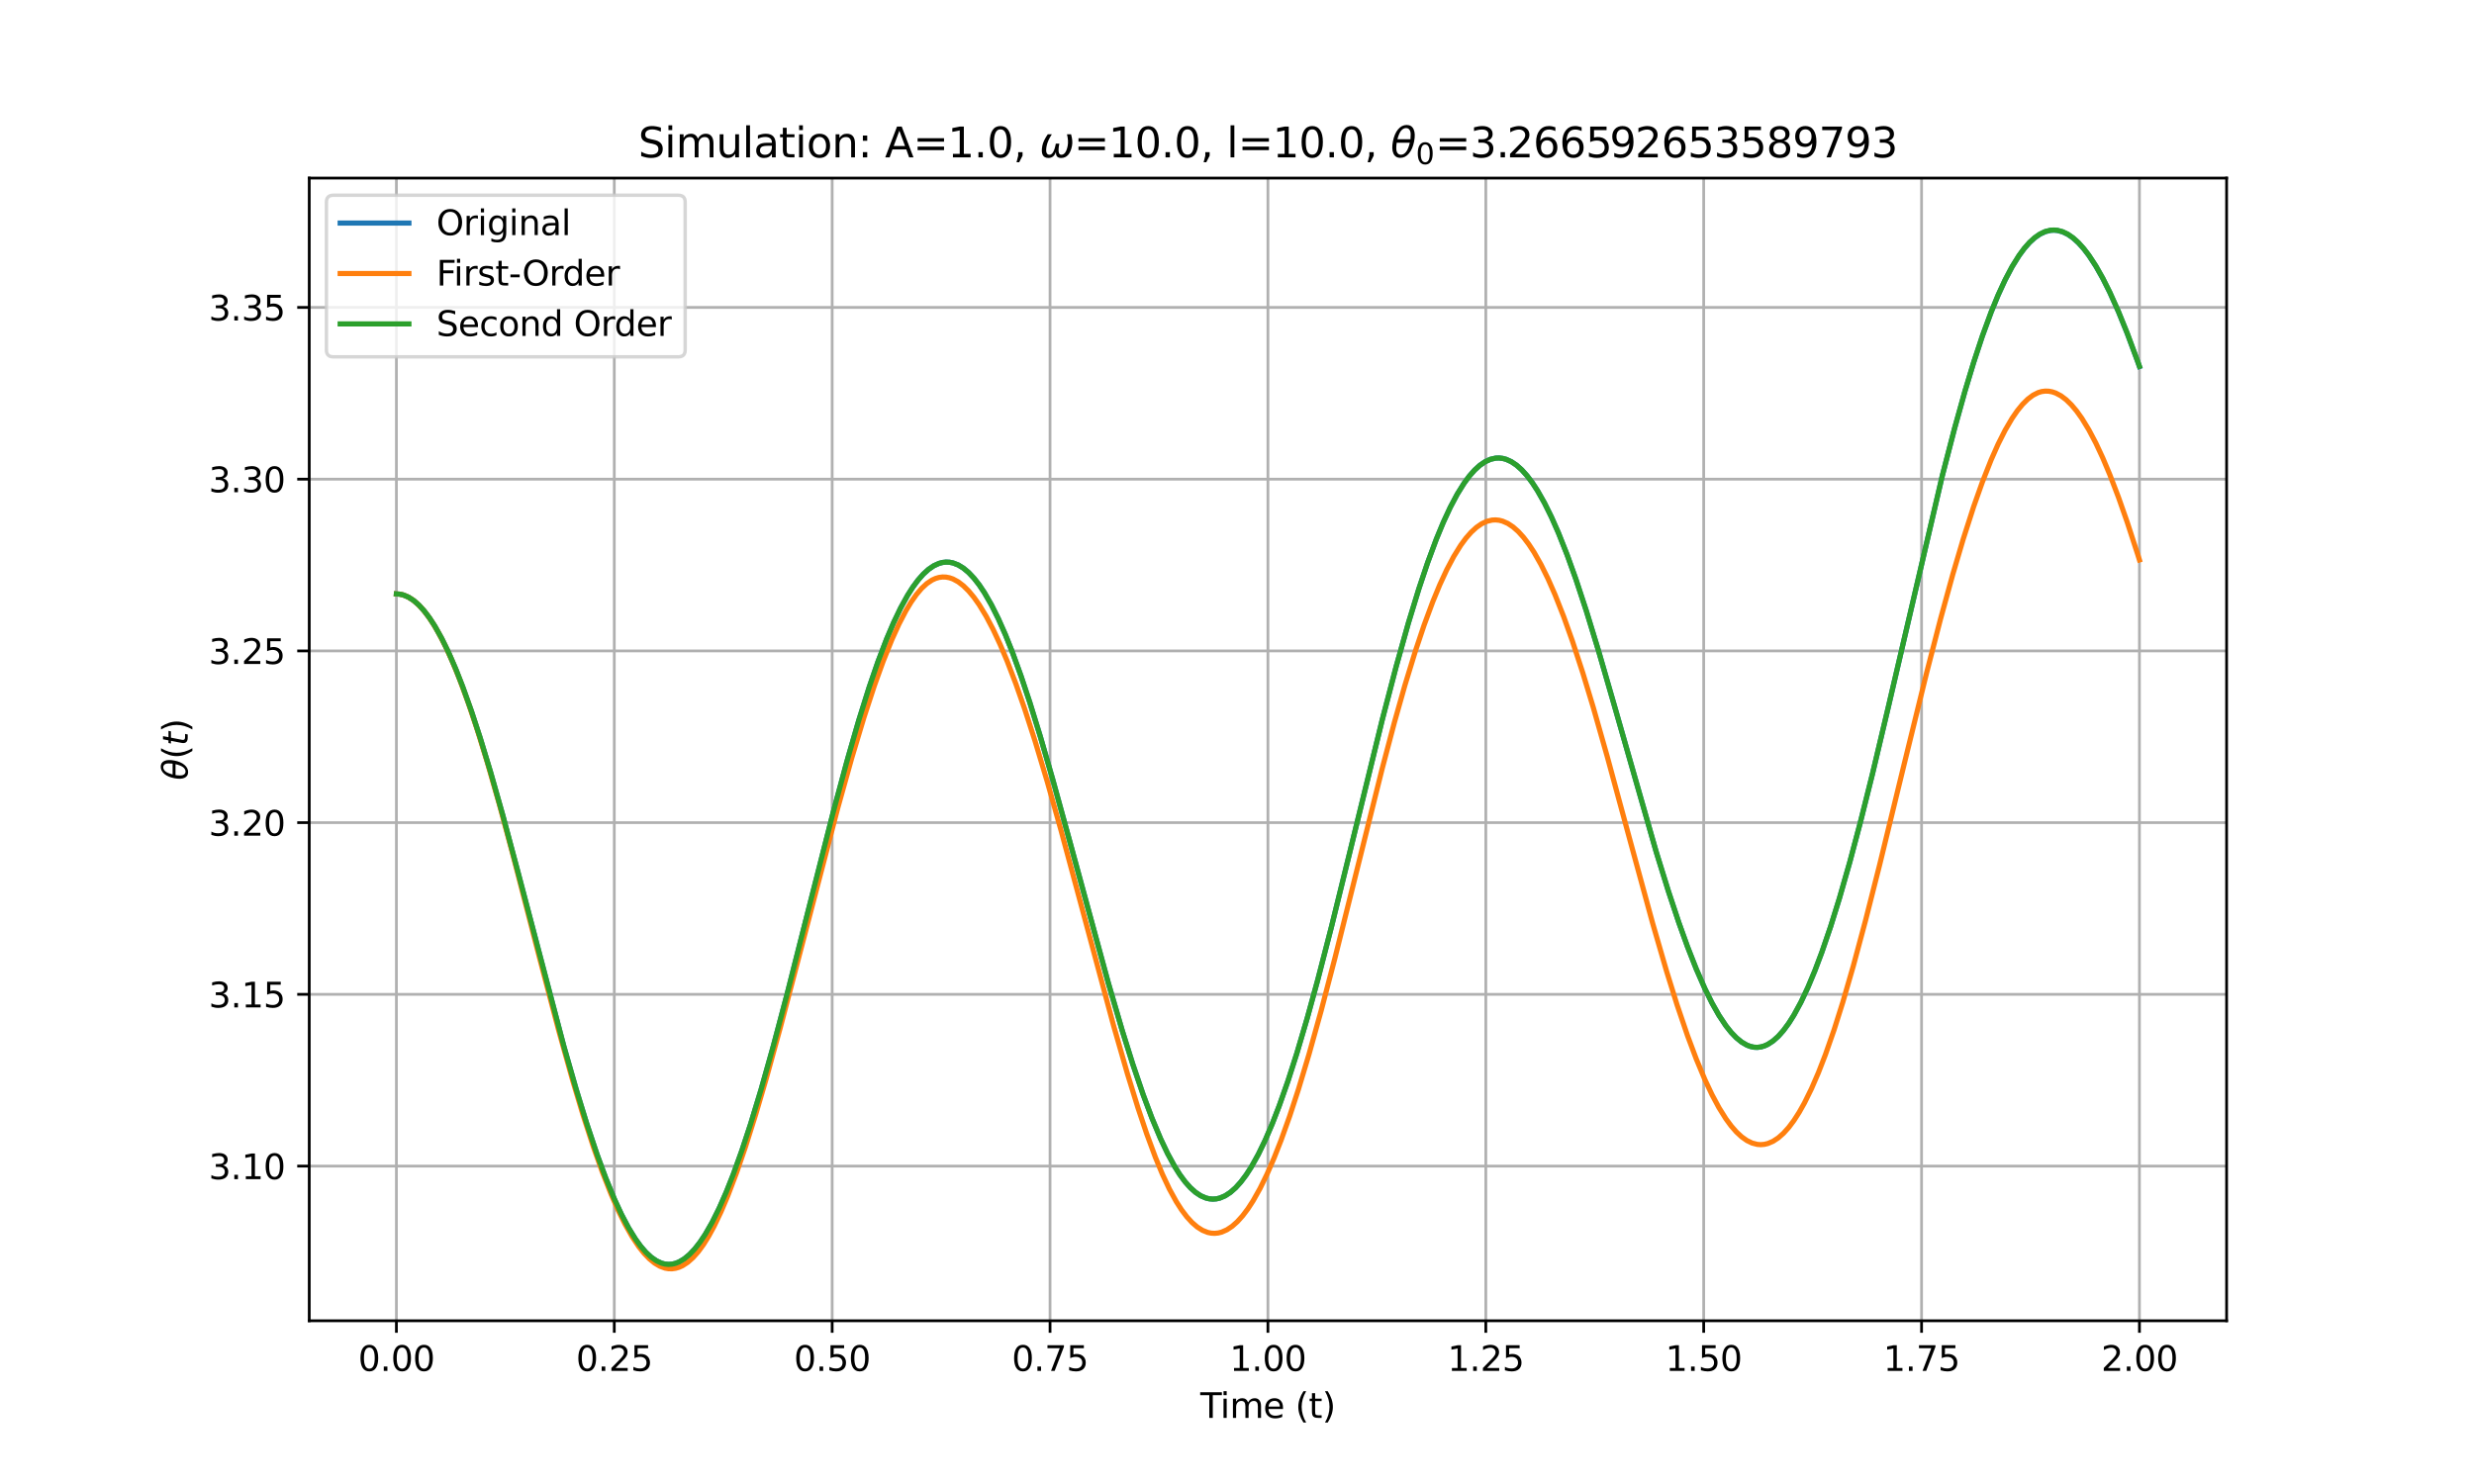 <?xml version="1.0" encoding="utf-8" standalone="no"?>
<!DOCTYPE svg PUBLIC "-//W3C//DTD SVG 1.1//EN"
  "http://www.w3.org/Graphics/SVG/1.1/DTD/svg11.dtd">
<svg xmlns:xlink="http://www.w3.org/1999/xlink" width="720pt" height="432pt" viewBox="0 0 720 432" xmlns="http://www.w3.org/2000/svg" version="1.1">
 <defs>
  <style type="text/css">*{stroke-linejoin: round; stroke-linecap: butt}</style>
 </defs>
 <g id="figure_1">
  <g id="patch_1">
   <path d="M 0 432 
L 720 432 
L 720 0 
L 0 0 
z
" style="fill: #ffffff"/>
  </g>
  <g id="axes_1">
   <g id="patch_2">
    <path d="M 90 384.48 
L 648 384.48 
L 648 51.84 
L 90 51.84 
z
" style="fill: #ffffff"/>
   </g>
   <g id="matplotlib.axis_1">
    <g id="xtick_1">
     <g id="line2d_1">
      <path d="M 115.364 384.48 
L 115.364 51.84 
" clip-path="url(#p32868064c8)" style="fill: none; stroke: #b0b0b0; stroke-width: 0.8; stroke-linecap: square"/>
     </g>
     <g id="line2d_2">
      <defs>
       <path id="m02d2a312f1" d="M 0 0 
L 0 3.5 
" style="stroke: #000000; stroke-width: 0.8"/>
      </defs>
      <g>
       <use xlink:href="#m02d2a312f1" x="115.364" y="384.48" style="stroke: #000000; stroke-width: 0.8"/>
      </g>
     </g>
     <g id="text_1">
      <!-- 0.00 -->
      <g transform="translate(104.231 399.078) scale(0.1 -0.1)">
       <defs>
        <path id="DejaVuSans-30" d="M 2034 4250 
Q 1547 4250 1301 3770 
Q 1056 3291 1056 2328 
Q 1056 1369 1301 889 
Q 1547 409 2034 409 
Q 2525 409 2770 889 
Q 3016 1369 3016 2328 
Q 3016 3291 2770 3770 
Q 2525 4250 2034 4250 
z
M 2034 4750 
Q 2819 4750 3233 4129 
Q 3647 3509 3647 2328 
Q 3647 1150 3233 529 
Q 2819 -91 2034 -91 
Q 1250 -91 836 529 
Q 422 1150 422 2328 
Q 422 3509 836 4129 
Q 1250 4750 2034 4750 
z
" transform="scale(0.016)"/>
        <path id="DejaVuSans-2e" d="M 684 794 
L 1344 794 
L 1344 0 
L 684 0 
L 684 794 
z
" transform="scale(0.016)"/>
       </defs>
       <use xlink:href="#DejaVuSans-30"/>
       <use xlink:href="#DejaVuSans-2e" x="63.623"/>
       <use xlink:href="#DejaVuSans-30" x="95.41"/>
       <use xlink:href="#DejaVuSans-30" x="159.033"/>
      </g>
     </g>
    </g>
    <g id="xtick_2">
     <g id="line2d_3">
      <path d="M 178.773 384.48 
L 178.773 51.84 
" clip-path="url(#p32868064c8)" style="fill: none; stroke: #b0b0b0; stroke-width: 0.8; stroke-linecap: square"/>
     </g>
     <g id="line2d_4">
      <g>
       <use xlink:href="#m02d2a312f1" x="178.773" y="384.48" style="stroke: #000000; stroke-width: 0.8"/>
      </g>
     </g>
     <g id="text_2">
      <!-- 0.25 -->
      <g transform="translate(167.64 399.078) scale(0.1 -0.1)">
       <defs>
        <path id="DejaVuSans-32" d="M 1228 531 
L 3431 531 
L 3431 0 
L 469 0 
L 469 531 
Q 828 903 1448 1529 
Q 2069 2156 2228 2338 
Q 2531 2678 2651 2914 
Q 2772 3150 2772 3378 
Q 2772 3750 2511 3984 
Q 2250 4219 1831 4219 
Q 1534 4219 1204 4116 
Q 875 4013 500 3803 
L 500 4441 
Q 881 4594 1212 4672 
Q 1544 4750 1819 4750 
Q 2544 4750 2975 4387 
Q 3406 4025 3406 3419 
Q 3406 3131 3298 2873 
Q 3191 2616 2906 2266 
Q 2828 2175 2409 1742 
Q 1991 1309 1228 531 
z
" transform="scale(0.016)"/>
        <path id="DejaVuSans-35" d="M 691 4666 
L 3169 4666 
L 3169 4134 
L 1269 4134 
L 1269 2991 
Q 1406 3038 1543 3061 
Q 1681 3084 1819 3084 
Q 2600 3084 3056 2656 
Q 3513 2228 3513 1497 
Q 3513 744 3044 326 
Q 2575 -91 1722 -91 
Q 1428 -91 1123 -41 
Q 819 9 494 109 
L 494 744 
Q 775 591 1075 516 
Q 1375 441 1709 441 
Q 2250 441 2565 725 
Q 2881 1009 2881 1497 
Q 2881 1984 2565 2268 
Q 2250 2553 1709 2553 
Q 1456 2553 1204 2497 
Q 953 2441 691 2322 
L 691 4666 
z
" transform="scale(0.016)"/>
       </defs>
       <use xlink:href="#DejaVuSans-30"/>
       <use xlink:href="#DejaVuSans-2e" x="63.623"/>
       <use xlink:href="#DejaVuSans-32" x="95.41"/>
       <use xlink:href="#DejaVuSans-35" x="159.033"/>
      </g>
     </g>
    </g>
    <g id="xtick_3">
     <g id="line2d_5">
      <path d="M 242.182 384.48 
L 242.182 51.84 
" clip-path="url(#p32868064c8)" style="fill: none; stroke: #b0b0b0; stroke-width: 0.8; stroke-linecap: square"/>
     </g>
     <g id="line2d_6">
      <g>
       <use xlink:href="#m02d2a312f1" x="242.182" y="384.48" style="stroke: #000000; stroke-width: 0.8"/>
      </g>
     </g>
     <g id="text_3">
      <!-- 0.50 -->
      <g transform="translate(231.049 399.078) scale(0.1 -0.1)">
       <use xlink:href="#DejaVuSans-30"/>
       <use xlink:href="#DejaVuSans-2e" x="63.623"/>
       <use xlink:href="#DejaVuSans-35" x="95.41"/>
       <use xlink:href="#DejaVuSans-30" x="159.033"/>
      </g>
     </g>
    </g>
    <g id="xtick_4">
     <g id="line2d_7">
      <path d="M 305.591 384.48 
L 305.591 51.84 
" clip-path="url(#p32868064c8)" style="fill: none; stroke: #b0b0b0; stroke-width: 0.8; stroke-linecap: square"/>
     </g>
     <g id="line2d_8">
      <g>
       <use xlink:href="#m02d2a312f1" x="305.591" y="384.48" style="stroke: #000000; stroke-width: 0.8"/>
      </g>
     </g>
     <g id="text_4">
      <!-- 0.75 -->
      <g transform="translate(294.458 399.078) scale(0.1 -0.1)">
       <defs>
        <path id="DejaVuSans-37" d="M 525 4666 
L 3525 4666 
L 3525 4397 
L 1831 0 
L 1172 0 
L 2766 4134 
L 525 4134 
L 525 4666 
z
" transform="scale(0.016)"/>
       </defs>
       <use xlink:href="#DejaVuSans-30"/>
       <use xlink:href="#DejaVuSans-2e" x="63.623"/>
       <use xlink:href="#DejaVuSans-37" x="95.41"/>
       <use xlink:href="#DejaVuSans-35" x="159.033"/>
      </g>
     </g>
    </g>
    <g id="xtick_5">
     <g id="line2d_9">
      <path d="M 369 384.48 
L 369 51.84 
" clip-path="url(#p32868064c8)" style="fill: none; stroke: #b0b0b0; stroke-width: 0.8; stroke-linecap: square"/>
     </g>
     <g id="line2d_10">
      <g>
       <use xlink:href="#m02d2a312f1" x="369" y="384.48" style="stroke: #000000; stroke-width: 0.8"/>
      </g>
     </g>
     <g id="text_5">
      <!-- 1.00 -->
      <g transform="translate(357.867 399.078) scale(0.1 -0.1)">
       <defs>
        <path id="DejaVuSans-31" d="M 794 531 
L 1825 531 
L 1825 4091 
L 703 3866 
L 703 4441 
L 1819 4666 
L 2450 4666 
L 2450 531 
L 3481 531 
L 3481 0 
L 794 0 
L 794 531 
z
" transform="scale(0.016)"/>
       </defs>
       <use xlink:href="#DejaVuSans-31"/>
       <use xlink:href="#DejaVuSans-2e" x="63.623"/>
       <use xlink:href="#DejaVuSans-30" x="95.41"/>
       <use xlink:href="#DejaVuSans-30" x="159.033"/>
      </g>
     </g>
    </g>
    <g id="xtick_6">
     <g id="line2d_11">
      <path d="M 432.409 384.48 
L 432.409 51.84 
" clip-path="url(#p32868064c8)" style="fill: none; stroke: #b0b0b0; stroke-width: 0.8; stroke-linecap: square"/>
     </g>
     <g id="line2d_12">
      <g>
       <use xlink:href="#m02d2a312f1" x="432.409" y="384.48" style="stroke: #000000; stroke-width: 0.8"/>
      </g>
     </g>
     <g id="text_6">
      <!-- 1.25 -->
      <g transform="translate(421.276 399.078) scale(0.1 -0.1)">
       <use xlink:href="#DejaVuSans-31"/>
       <use xlink:href="#DejaVuSans-2e" x="63.623"/>
       <use xlink:href="#DejaVuSans-32" x="95.41"/>
       <use xlink:href="#DejaVuSans-35" x="159.033"/>
      </g>
     </g>
    </g>
    <g id="xtick_7">
     <g id="line2d_13">
      <path d="M 495.818 384.48 
L 495.818 51.84 
" clip-path="url(#p32868064c8)" style="fill: none; stroke: #b0b0b0; stroke-width: 0.8; stroke-linecap: square"/>
     </g>
     <g id="line2d_14">
      <g>
       <use xlink:href="#m02d2a312f1" x="495.818" y="384.48" style="stroke: #000000; stroke-width: 0.8"/>
      </g>
     </g>
     <g id="text_7">
      <!-- 1.50 -->
      <g transform="translate(484.685 399.078) scale(0.1 -0.1)">
       <use xlink:href="#DejaVuSans-31"/>
       <use xlink:href="#DejaVuSans-2e" x="63.623"/>
       <use xlink:href="#DejaVuSans-35" x="95.41"/>
       <use xlink:href="#DejaVuSans-30" x="159.033"/>
      </g>
     </g>
    </g>
    <g id="xtick_8">
     <g id="line2d_15">
      <path d="M 559.227 384.48 
L 559.227 51.84 
" clip-path="url(#p32868064c8)" style="fill: none; stroke: #b0b0b0; stroke-width: 0.8; stroke-linecap: square"/>
     </g>
     <g id="line2d_16">
      <g>
       <use xlink:href="#m02d2a312f1" x="559.227" y="384.48" style="stroke: #000000; stroke-width: 0.8"/>
      </g>
     </g>
     <g id="text_8">
      <!-- 1.75 -->
      <g transform="translate(548.094 399.078) scale(0.1 -0.1)">
       <use xlink:href="#DejaVuSans-31"/>
       <use xlink:href="#DejaVuSans-2e" x="63.623"/>
       <use xlink:href="#DejaVuSans-37" x="95.41"/>
       <use xlink:href="#DejaVuSans-35" x="159.033"/>
      </g>
     </g>
    </g>
    <g id="xtick_9">
     <g id="line2d_17">
      <path d="M 622.636 384.48 
L 622.636 51.84 
" clip-path="url(#p32868064c8)" style="fill: none; stroke: #b0b0b0; stroke-width: 0.8; stroke-linecap: square"/>
     </g>
     <g id="line2d_18">
      <g>
       <use xlink:href="#m02d2a312f1" x="622.636" y="384.48" style="stroke: #000000; stroke-width: 0.8"/>
      </g>
     </g>
     <g id="text_9">
      <!-- 2.00 -->
      <g transform="translate(611.504 399.078) scale(0.1 -0.1)">
       <use xlink:href="#DejaVuSans-32"/>
       <use xlink:href="#DejaVuSans-2e" x="63.623"/>
       <use xlink:href="#DejaVuSans-30" x="95.41"/>
       <use xlink:href="#DejaVuSans-30" x="159.033"/>
      </g>
     </g>
    </g>
    <g id="text_10">
     <!-- Time (t) -->
     <g transform="translate(349.316 412.757) scale(0.1 -0.1)">
      <defs>
       <path id="DejaVuSans-54" d="M -19 4666 
L 3928 4666 
L 3928 4134 
L 2272 4134 
L 2272 0 
L 1638 0 
L 1638 4134 
L -19 4134 
L -19 4666 
z
" transform="scale(0.016)"/>
       <path id="DejaVuSans-69" d="M 603 3500 
L 1178 3500 
L 1178 0 
L 603 0 
L 603 3500 
z
M 603 4863 
L 1178 4863 
L 1178 4134 
L 603 4134 
L 603 4863 
z
" transform="scale(0.016)"/>
       <path id="DejaVuSans-6d" d="M 3328 2828 
Q 3544 3216 3844 3400 
Q 4144 3584 4550 3584 
Q 5097 3584 5394 3201 
Q 5691 2819 5691 2113 
L 5691 0 
L 5113 0 
L 5113 2094 
Q 5113 2597 4934 2840 
Q 4756 3084 4391 3084 
Q 3944 3084 3684 2787 
Q 3425 2491 3425 1978 
L 3425 0 
L 2847 0 
L 2847 2094 
Q 2847 2600 2669 2842 
Q 2491 3084 2119 3084 
Q 1678 3084 1418 2786 
Q 1159 2488 1159 1978 
L 1159 0 
L 581 0 
L 581 3500 
L 1159 3500 
L 1159 2956 
Q 1356 3278 1631 3431 
Q 1906 3584 2284 3584 
Q 2666 3584 2933 3390 
Q 3200 3197 3328 2828 
z
" transform="scale(0.016)"/>
       <path id="DejaVuSans-65" d="M 3597 1894 
L 3597 1613 
L 953 1613 
Q 991 1019 1311 708 
Q 1631 397 2203 397 
Q 2534 397 2845 478 
Q 3156 559 3463 722 
L 3463 178 
Q 3153 47 2828 -22 
Q 2503 -91 2169 -91 
Q 1331 -91 842 396 
Q 353 884 353 1716 
Q 353 2575 817 3079 
Q 1281 3584 2069 3584 
Q 2775 3584 3186 3129 
Q 3597 2675 3597 1894 
z
M 3022 2063 
Q 3016 2534 2758 2815 
Q 2500 3097 2075 3097 
Q 1594 3097 1305 2825 
Q 1016 2553 972 2059 
L 3022 2063 
z
" transform="scale(0.016)"/>
       <path id="DejaVuSans-20" transform="scale(0.016)"/>
       <path id="DejaVuSans-28" d="M 1984 4856 
Q 1566 4138 1362 3434 
Q 1159 2731 1159 2009 
Q 1159 1288 1364 580 
Q 1569 -128 1984 -844 
L 1484 -844 
Q 1016 -109 783 600 
Q 550 1309 550 2009 
Q 550 2706 781 3412 
Q 1013 4119 1484 4856 
L 1984 4856 
z
" transform="scale(0.016)"/>
       <path id="DejaVuSans-74" d="M 1172 4494 
L 1172 3500 
L 2356 3500 
L 2356 3053 
L 1172 3053 
L 1172 1153 
Q 1172 725 1289 603 
Q 1406 481 1766 481 
L 2356 481 
L 2356 0 
L 1766 0 
Q 1100 0 847 248 
Q 594 497 594 1153 
L 594 3053 
L 172 3053 
L 172 3500 
L 594 3500 
L 594 4494 
L 1172 4494 
z
" transform="scale(0.016)"/>
       <path id="DejaVuSans-29" d="M 513 4856 
L 1013 4856 
Q 1481 4119 1714 3412 
Q 1947 2706 1947 2009 
Q 1947 1309 1714 600 
Q 1481 -109 1013 -844 
L 513 -844 
Q 928 -128 1133 580 
Q 1338 1288 1338 2009 
Q 1338 2731 1133 3434 
Q 928 4138 513 4856 
z
" transform="scale(0.016)"/>
      </defs>
      <use xlink:href="#DejaVuSans-54"/>
      <use xlink:href="#DejaVuSans-69" x="57.959"/>
      <use xlink:href="#DejaVuSans-6d" x="85.742"/>
      <use xlink:href="#DejaVuSans-65" x="183.154"/>
      <use xlink:href="#DejaVuSans-20" x="244.678"/>
      <use xlink:href="#DejaVuSans-28" x="276.465"/>
      <use xlink:href="#DejaVuSans-74" x="315.479"/>
      <use xlink:href="#DejaVuSans-29" x="354.688"/>
     </g>
    </g>
   </g>
   <g id="matplotlib.axis_2">
    <g id="ytick_1">
     <g id="line2d_19">
      <path d="M 90 339.459 
L 648 339.459 
" clip-path="url(#p32868064c8)" style="fill: none; stroke: #b0b0b0; stroke-width: 0.8; stroke-linecap: square"/>
     </g>
     <g id="line2d_20">
      <defs>
       <path id="meaea7264cf" d="M 0 0 
L -3.5 0 
" style="stroke: #000000; stroke-width: 0.8"/>
      </defs>
      <g>
       <use xlink:href="#meaea7264cf" x="90" y="339.459" style="stroke: #000000; stroke-width: 0.8"/>
      </g>
     </g>
     <g id="text_11">
      <!-- 3.10 -->
      <g transform="translate(60.734 343.258) scale(0.1 -0.1)">
       <defs>
        <path id="DejaVuSans-33" d="M 2597 2516 
Q 3050 2419 3304 2112 
Q 3559 1806 3559 1356 
Q 3559 666 3084 287 
Q 2609 -91 1734 -91 
Q 1441 -91 1130 -33 
Q 819 25 488 141 
L 488 750 
Q 750 597 1062 519 
Q 1375 441 1716 441 
Q 2309 441 2620 675 
Q 2931 909 2931 1356 
Q 2931 1769 2642 2001 
Q 2353 2234 1838 2234 
L 1294 2234 
L 1294 2753 
L 1863 2753 
Q 2328 2753 2575 2939 
Q 2822 3125 2822 3475 
Q 2822 3834 2567 4026 
Q 2313 4219 1838 4219 
Q 1578 4219 1281 4162 
Q 984 4106 628 3988 
L 628 4550 
Q 988 4650 1302 4700 
Q 1616 4750 1894 4750 
Q 2613 4750 3031 4423 
Q 3450 4097 3450 3541 
Q 3450 3153 3228 2886 
Q 3006 2619 2597 2516 
z
" transform="scale(0.016)"/>
       </defs>
       <use xlink:href="#DejaVuSans-33"/>
       <use xlink:href="#DejaVuSans-2e" x="63.623"/>
       <use xlink:href="#DejaVuSans-31" x="95.41"/>
       <use xlink:href="#DejaVuSans-30" x="159.033"/>
      </g>
     </g>
    </g>
    <g id="ytick_2">
     <g id="line2d_21">
      <path d="M 90 289.466 
L 648 289.466 
" clip-path="url(#p32868064c8)" style="fill: none; stroke: #b0b0b0; stroke-width: 0.8; stroke-linecap: square"/>
     </g>
     <g id="line2d_22">
      <g>
       <use xlink:href="#meaea7264cf" x="90" y="289.466" style="stroke: #000000; stroke-width: 0.8"/>
      </g>
     </g>
     <g id="text_12">
      <!-- 3.15 -->
      <g transform="translate(60.734 293.265) scale(0.1 -0.1)">
       <use xlink:href="#DejaVuSans-33"/>
       <use xlink:href="#DejaVuSans-2e" x="63.623"/>
       <use xlink:href="#DejaVuSans-31" x="95.41"/>
       <use xlink:href="#DejaVuSans-35" x="159.033"/>
      </g>
     </g>
    </g>
    <g id="ytick_3">
     <g id="line2d_23">
      <path d="M 90 239.474 
L 648 239.474 
" clip-path="url(#p32868064c8)" style="fill: none; stroke: #b0b0b0; stroke-width: 0.8; stroke-linecap: square"/>
     </g>
     <g id="line2d_24">
      <g>
       <use xlink:href="#meaea7264cf" x="90" y="239.474" style="stroke: #000000; stroke-width: 0.8"/>
      </g>
     </g>
     <g id="text_13">
      <!-- 3.20 -->
      <g transform="translate(60.734 243.273) scale(0.1 -0.1)">
       <use xlink:href="#DejaVuSans-33"/>
       <use xlink:href="#DejaVuSans-2e" x="63.623"/>
       <use xlink:href="#DejaVuSans-32" x="95.41"/>
       <use xlink:href="#DejaVuSans-30" x="159.033"/>
      </g>
     </g>
    </g>
    <g id="ytick_4">
     <g id="line2d_25">
      <path d="M 90 189.481 
L 648 189.481 
" clip-path="url(#p32868064c8)" style="fill: none; stroke: #b0b0b0; stroke-width: 0.8; stroke-linecap: square"/>
     </g>
     <g id="line2d_26">
      <g>
       <use xlink:href="#meaea7264cf" x="90" y="189.481" style="stroke: #000000; stroke-width: 0.8"/>
      </g>
     </g>
     <g id="text_14">
      <!-- 3.25 -->
      <g transform="translate(60.734 193.28) scale(0.1 -0.1)">
       <use xlink:href="#DejaVuSans-33"/>
       <use xlink:href="#DejaVuSans-2e" x="63.623"/>
       <use xlink:href="#DejaVuSans-32" x="95.41"/>
       <use xlink:href="#DejaVuSans-35" x="159.033"/>
      </g>
     </g>
    </g>
    <g id="ytick_5">
     <g id="line2d_27">
      <path d="M 90 139.489 
L 648 139.489 
" clip-path="url(#p32868064c8)" style="fill: none; stroke: #b0b0b0; stroke-width: 0.8; stroke-linecap: square"/>
     </g>
     <g id="line2d_28">
      <g>
       <use xlink:href="#meaea7264cf" x="90" y="139.489" style="stroke: #000000; stroke-width: 0.8"/>
      </g>
     </g>
     <g id="text_15">
      <!-- 3.30 -->
      <g transform="translate(60.734 143.288) scale(0.1 -0.1)">
       <use xlink:href="#DejaVuSans-33"/>
       <use xlink:href="#DejaVuSans-2e" x="63.623"/>
       <use xlink:href="#DejaVuSans-33" x="95.41"/>
       <use xlink:href="#DejaVuSans-30" x="159.033"/>
      </g>
     </g>
    </g>
    <g id="ytick_6">
     <g id="line2d_29">
      <path d="M 90 89.496 
L 648 89.496 
" clip-path="url(#p32868064c8)" style="fill: none; stroke: #b0b0b0; stroke-width: 0.8; stroke-linecap: square"/>
     </g>
     <g id="line2d_30">
      <g>
       <use xlink:href="#meaea7264cf" x="90" y="89.496" style="stroke: #000000; stroke-width: 0.8"/>
      </g>
     </g>
     <g id="text_16">
      <!-- 3.35 -->
      <g transform="translate(60.734 93.295) scale(0.1 -0.1)">
       <use xlink:href="#DejaVuSans-33"/>
       <use xlink:href="#DejaVuSans-2e" x="63.623"/>
       <use xlink:href="#DejaVuSans-33" x="95.41"/>
       <use xlink:href="#DejaVuSans-35" x="159.033"/>
      </g>
     </g>
    </g>
    <g id="text_17">
     <!-- $\theta(t)$ -->
     <g transform="translate(54.655 227.11) rotate(-90) scale(0.1 -0.1)">
      <defs>
       <path id="DejaVuSans-Oblique-3b8" d="M 2913 2219 
L 925 2219 
Q 791 1284 928 888 
Q 1100 400 1566 400 
Q 2034 400 2391 891 
Q 2703 1322 2913 2219 
z
M 3009 2750 
Q 3094 3638 2984 3950 
Q 2813 4444 2353 4444 
Q 1875 4444 1525 3956 
Q 1250 3563 1034 2750 
L 3009 2750 
z
M 2444 4913 
Q 3194 4913 3494 4250 
Q 3794 3591 3566 2422 
Q 3341 1256 2781 594 
Q 2225 -72 1475 -72 
Q 722 -72 425 594 
Q 128 1256 353 2422 
Q 581 3591 1134 4250 
Q 1691 4913 2444 4913 
z
" transform="scale(0.016)"/>
       <path id="DejaVuSans-Oblique-74" d="M 2706 3500 
L 2619 3053 
L 1472 3053 
L 1100 1153 
Q 1081 1047 1072 975 
Q 1063 903 1063 863 
Q 1063 663 1183 572 
Q 1303 481 1569 481 
L 2150 481 
L 2053 0 
L 1503 0 
Q 991 0 739 200 
Q 488 400 488 806 
Q 488 878 497 964 
Q 506 1050 525 1153 
L 897 3053 
L 409 3053 
L 500 3500 
L 978 3500 
L 1172 4494 
L 1747 4494 
L 1556 3500 
L 2706 3500 
z
" transform="scale(0.016)"/>
      </defs>
      <use xlink:href="#DejaVuSans-Oblique-3b8" transform="translate(0 0.234)"/>
      <use xlink:href="#DejaVuSans-28" transform="translate(61.182 0.234)"/>
      <use xlink:href="#DejaVuSans-Oblique-74" transform="translate(100.195 0.234)"/>
      <use xlink:href="#DejaVuSans-29" transform="translate(139.404 0.234)"/>
     </g>
    </g>
   </g>
   <g id="line2d_31">
    <path d="M 115.364 172.891 
L 116.379 172.97 
L 117.395 173.205 
L 118.918 173.852 
L 120.441 174.849 
L 121.965 176.194 
L 123.488 177.879 
L 125.011 179.9 
L 126.535 182.248 
L 128.566 185.874 
L 130.597 190.045 
L 132.628 194.734 
L 134.659 199.912 
L 137.198 207.023 
L 139.737 214.777 
L 142.784 224.819 
L 146.338 237.377 
L 150.908 254.497 
L 164.111 304.643 
L 167.665 317.054 
L 170.712 326.97 
L 173.758 336.081 
L 176.297 342.968 
L 178.836 349.143 
L 180.867 353.527 
L 182.898 357.386 
L 184.93 360.692 
L 186.453 362.791 
L 187.976 364.555 
L 189.5 365.972 
L 191.023 367.033 
L 192.546 367.73 
L 193.562 367.988 
L 194.577 368.079 
L 195.593 368.003 
L 196.609 367.763 
L 197.624 367.36 
L 199.147 366.454 
L 200.671 365.193 
L 202.194 363.583 
L 203.717 361.633 
L 205.241 359.35 
L 207.272 355.806 
L 209.303 351.712 
L 211.334 347.093 
L 213.365 341.978 
L 215.904 334.932 
L 218.443 327.222 
L 221.49 317.19 
L 225.044 304.575 
L 229.106 289.233 
L 235.2 265.155 
L 242.817 235.185 
L 246.879 220.202 
L 249.925 209.704 
L 252.972 200.003 
L 255.511 192.628 
L 258.05 185.973 
L 260.081 181.209 
L 262.112 176.973 
L 264.143 173.289 
L 265.667 170.9 
L 267.19 168.841 
L 268.713 167.117 
L 270.237 165.734 
L 271.76 164.695 
L 273.283 164.005 
L 274.299 163.738 
L 275.314 163.627 
L 276.33 163.672 
L 277.346 163.872 
L 278.869 164.462 
L 280.392 165.399 
L 281.916 166.678 
L 283.439 168.297 
L 284.962 170.247 
L 286.486 172.524 
L 288.517 176.053 
L 290.548 180.126 
L 292.579 184.717 
L 294.61 189.797 
L 297.149 196.798 
L 299.688 204.44 
L 302.735 214.317 
L 306.289 226.6 
L 311.367 245.067 
L 322.538 286.094 
L 326.6 299.998 
L 329.647 309.719 
L 332.694 318.673 
L 335.233 325.445 
L 337.771 331.505 
L 339.803 335.785 
L 341.834 339.517 
L 343.357 341.933 
L 344.88 344.003 
L 346.404 345.722 
L 347.927 347.088 
L 349.45 348.098 
L 350.974 348.752 
L 351.989 348.99 
L 353.005 349.068 
L 354.02 348.989 
L 355.036 348.752 
L 356.559 348.103 
L 358.083 347.102 
L 359.606 345.755 
L 361.129 344.066 
L 362.653 342.039 
L 364.176 339.683 
L 366.207 336.039 
L 368.238 331.841 
L 370.269 327.109 
L 372.301 321.869 
L 374.839 314.648 
L 377.378 306.736 
L 380.425 296.425 
L 383.472 285.343 
L 387.534 269.617 
L 392.612 248.965 
L 402.26 209.573 
L 406.322 194.029 
L 409.876 181.368 
L 412.923 171.404 
L 415.462 163.826 
L 418.001 156.98 
L 420.032 152.068 
L 422.063 147.686 
L 424.094 143.858 
L 426.125 140.601 
L 427.649 138.544 
L 429.172 136.822 
L 430.695 135.44 
L 432.219 134.402 
L 433.742 133.709 
L 435.265 133.362 
L 436.281 133.323 
L 437.296 133.438 
L 438.312 133.706 
L 439.835 134.394 
L 441.359 135.421 
L 442.882 136.784 
L 444.405 138.476 
L 445.929 140.492 
L 447.452 142.825 
L 449.483 146.41 
L 451.514 150.519 
L 453.545 155.123 
L 456.084 161.53 
L 458.623 168.598 
L 461.67 177.854 
L 465.224 189.485 
L 469.794 205.298 
L 481.981 247.921 
L 485.536 259.4 
L 488.582 268.567 
L 491.121 275.631 
L 493.66 282.091 
L 496.199 287.878 
L 498.23 291.976 
L 500.261 295.567 
L 502.292 298.618 
L 503.816 300.535 
L 505.339 302.119 
L 506.862 303.359 
L 508.386 304.244 
L 509.401 304.63 
L 510.417 304.851 
L 511.432 304.903 
L 512.448 304.783 
L 513.464 304.493 
L 514.479 304.037 
L 516.002 303.044 
L 517.526 301.686 
L 519.049 299.968 
L 520.572 297.898 
L 522.096 295.483 
L 524.127 291.744 
L 526.158 287.429 
L 528.189 282.562 
L 530.22 277.171 
L 532.759 269.736 
L 535.298 261.585 
L 538.345 250.948 
L 541.391 239.494 
L 544.946 225.275 
L 549.516 205.992 
L 565.257 138.526 
L 568.812 124.807 
L 571.858 113.894 
L 574.397 105.498 
L 576.936 97.809 
L 579.475 90.885 
L 581.506 85.932 
L 583.537 81.522 
L 585.568 77.675 
L 587.6 74.406 
L 589.123 72.34 
L 590.646 70.61 
L 592.17 69.218 
L 593.693 68.165 
L 595.216 67.452 
L 596.74 67.078 
L 597.755 67.016 
L 598.771 67.103 
L 600.294 67.512 
L 601.817 68.249 
L 603.341 69.31 
L 604.864 70.689 
L 606.387 72.377 
L 607.911 74.367 
L 609.942 77.471 
L 611.973 81.067 
L 614.004 85.127 
L 616.543 90.801 
L 619.082 97.075 
L 622.129 105.284 
L 622.636 106.714 
L 622.636 106.714 
" clip-path="url(#p32868064c8)" style="fill: none; stroke: #1f77b4; stroke-width: 1.5; stroke-linecap: square"/>
   </g>
   <g id="line2d_32">
    <path d="M 115.364 172.891 
L 116.379 172.97 
L 117.395 173.208 
L 118.41 173.603 
L 119.934 174.491 
L 121.457 175.73 
L 122.98 177.314 
L 124.504 179.239 
L 126.027 181.496 
L 127.55 184.077 
L 129.581 188.007 
L 131.613 192.472 
L 133.644 197.445 
L 136.183 204.326 
L 138.722 211.882 
L 141.768 221.733 
L 145.323 234.129 
L 149.385 249.242 
L 157.002 278.743 
L 162.587 299.938 
L 166.649 314.456 
L 169.696 324.61 
L 172.743 333.987 
L 175.282 341.121 
L 177.821 347.569 
L 179.852 352.195 
L 181.883 356.317 
L 183.914 359.912 
L 185.945 362.956 
L 187.468 364.866 
L 188.992 366.447 
L 190.515 367.693 
L 192.038 368.598 
L 193.562 369.155 
L 194.577 369.331 
L 195.593 369.349 
L 196.609 369.209 
L 197.624 368.909 
L 198.64 368.449 
L 200.163 367.456 
L 201.686 366.099 
L 203.21 364.376 
L 204.733 362.288 
L 206.256 359.836 
L 207.78 357.034 
L 209.811 352.786 
L 211.842 347.994 
L 214.381 341.305 
L 216.92 333.922 
L 219.966 324.267 
L 223.013 313.884 
L 227.075 299.167 
L 232.153 279.856 
L 243.832 235.121 
L 247.894 220.603 
L 251.449 208.787 
L 254.495 199.502 
L 257.034 192.468 
L 259.573 186.162 
L 261.604 181.698 
L 263.636 177.796 
L 265.159 175.263 
L 266.682 173.087 
L 268.206 171.287 
L 269.729 169.878 
L 271.252 168.859 
L 272.268 168.393 
L 273.283 168.095 
L 274.299 167.964 
L 275.314 167.997 
L 276.33 168.192 
L 277.346 168.547 
L 278.869 169.373 
L 280.392 170.543 
L 281.916 172.05 
L 283.439 173.883 
L 284.962 176.033 
L 286.993 179.373 
L 289.025 183.232 
L 291.056 187.583 
L 293.087 192.396 
L 295.626 199.019 
L 298.165 206.258 
L 301.211 215.666 
L 304.766 227.487 
L 308.828 241.866 
L 314.414 262.586 
L 324.061 298.485 
L 328.124 312.619 
L 331.17 322.466 
L 333.709 330.029 
L 336.248 336.89 
L 338.279 341.795 
L 340.31 346.117 
L 342.342 349.813 
L 343.865 352.182 
L 345.388 354.203 
L 346.912 355.873 
L 348.435 357.19 
L 349.958 358.154 
L 351.482 358.765 
L 352.497 358.975 
L 353.513 359.03 
L 354.528 358.928 
L 355.544 358.671 
L 357.067 357.996 
L 358.591 356.977 
L 360.114 355.619 
L 361.637 353.926 
L 363.161 351.904 
L 364.684 349.56 
L 366.715 345.947 
L 368.746 341.794 
L 370.777 337.124 
L 372.808 331.962 
L 375.347 324.857 
L 377.886 317.085 
L 380.933 306.967 
L 384.487 294.228 
L 388.55 278.707 
L 394.135 256.336 
L 402.26 223.725 
L 405.814 210.27 
L 408.861 199.497 
L 411.907 189.552 
L 414.446 181.983 
L 416.985 175.138 
L 419.016 170.223 
L 421.048 165.834 
L 423.079 161.995 
L 425.11 158.725 
L 426.633 156.655 
L 428.156 154.919 
L 429.68 153.523 
L 431.203 152.469 
L 432.726 151.759 
L 434.25 151.396 
L 435.265 151.346 
L 436.281 151.449 
L 437.296 151.707 
L 438.82 152.378 
L 440.343 153.391 
L 441.867 154.74 
L 443.39 156.421 
L 444.913 158.428 
L 446.437 160.753 
L 448.468 164.335 
L 450.499 168.447 
L 452.53 173.062 
L 455.069 179.496 
L 457.608 186.607 
L 460.654 195.935 
L 463.701 205.996 
L 467.763 220.279 
L 473.857 242.709 
L 480.966 268.772 
L 485.028 282.769 
L 488.075 292.533 
L 491.121 301.504 
L 493.66 308.282 
L 496.199 314.353 
L 498.23 318.661 
L 500.261 322.451 
L 502.292 325.7 
L 503.816 327.769 
L 505.339 329.515 
L 506.862 330.93 
L 508.386 332.009 
L 509.909 332.747 
L 511.432 333.142 
L 512.448 333.212 
L 513.464 333.127 
L 514.479 332.887 
L 516.002 332.236 
L 517.526 331.236 
L 519.049 329.887 
L 520.572 328.193 
L 522.096 326.155 
L 523.619 323.779 
L 525.143 321.069 
L 527.174 316.947 
L 529.205 312.259 
L 531.236 307.027 
L 533.775 299.755 
L 536.314 291.717 
L 539.36 281.201 
L 542.915 267.972 
L 546.977 251.944 
L 554.086 222.757 
L 560.687 195.9 
L 564.749 180.176 
L 568.304 167.238 
L 571.351 156.922 
L 574.397 147.451 
L 576.936 140.289 
L 579.475 133.861 
L 581.506 129.287 
L 583.537 125.251 
L 585.568 121.782 
L 587.092 119.569 
L 588.615 117.701 
L 590.138 116.19 
L 591.662 115.045 
L 593.185 114.276 
L 594.201 113.977 
L 595.216 113.85 
L 596.232 113.881 
L 597.247 114.069 
L 598.263 114.413 
L 599.786 115.218 
L 601.31 116.365 
L 602.833 117.849 
L 604.356 119.661 
L 605.88 121.794 
L 607.911 125.121 
L 609.942 128.976 
L 611.973 133.33 
L 614.004 138.153 
L 616.543 144.787 
L 619.082 152.022 
L 622.129 161.381 
L 622.636 163.002 
L 622.636 163.002 
" clip-path="url(#p32868064c8)" style="fill: none; stroke: #ff7f0e; stroke-width: 1.5; stroke-linecap: square"/>
   </g>
   <g id="line2d_33">
    <path d="M 115.364 172.891 
L 116.379 172.97 
L 117.395 173.205 
L 118.918 173.852 
L 120.441 174.849 
L 121.965 176.194 
L 123.488 177.879 
L 125.011 179.9 
L 126.535 182.248 
L 128.566 185.874 
L 130.597 190.045 
L 132.628 194.734 
L 134.659 199.912 
L 137.198 207.023 
L 139.737 214.777 
L 142.784 224.819 
L 146.338 237.376 
L 150.908 254.496 
L 164.111 304.641 
L 167.665 317.053 
L 170.712 326.97 
L 173.758 336.081 
L 176.297 342.968 
L 178.836 349.142 
L 180.867 353.527 
L 182.898 357.386 
L 184.93 360.691 
L 186.453 362.791 
L 187.976 364.554 
L 189.5 365.971 
L 191.023 367.032 
L 192.546 367.729 
L 193.562 367.987 
L 194.577 368.077 
L 195.593 368.001 
L 196.609 367.761 
L 197.624 367.358 
L 199.147 366.453 
L 200.671 365.191 
L 202.194 363.582 
L 203.717 361.632 
L 205.241 359.349 
L 207.272 355.806 
L 209.303 351.712 
L 211.334 347.094 
L 213.365 341.979 
L 215.904 334.933 
L 218.443 327.223 
L 221.49 317.191 
L 225.044 304.575 
L 229.106 289.233 
L 235.2 265.154 
L 242.309 237.125 
L 246.371 222.02 
L 249.925 209.705 
L 252.972 200.004 
L 255.511 192.63 
L 258.05 185.975 
L 260.081 181.211 
L 262.112 176.975 
L 264.143 173.291 
L 265.667 170.902 
L 267.19 168.843 
L 268.713 167.119 
L 270.237 165.736 
L 271.76 164.698 
L 273.283 164.007 
L 274.299 163.74 
L 275.314 163.629 
L 276.33 163.674 
L 277.346 163.874 
L 278.869 164.464 
L 280.392 165.401 
L 281.916 166.681 
L 283.439 168.299 
L 284.962 170.249 
L 286.486 172.526 
L 288.517 176.055 
L 290.548 180.128 
L 292.579 184.72 
L 294.61 189.801 
L 297.149 196.804 
L 299.688 204.446 
L 302.735 214.322 
L 306.289 226.603 
L 311.367 245.068 
L 322.538 286.096 
L 326.6 300.001 
L 329.647 309.724 
L 332.694 318.679 
L 335.233 325.453 
L 337.771 331.512 
L 339.803 335.791 
L 341.834 339.522 
L 343.357 341.936 
L 344.88 344.004 
L 346.404 345.722 
L 347.927 347.086 
L 349.45 348.096 
L 350.974 348.749 
L 351.989 348.987 
L 353.005 349.066 
L 354.02 348.986 
L 355.036 348.75 
L 356.559 348.1 
L 358.083 347.101 
L 359.606 345.754 
L 361.129 344.065 
L 362.653 342.04 
L 364.176 339.684 
L 366.207 336.041 
L 368.238 331.844 
L 370.269 327.113 
L 372.301 321.874 
L 374.839 314.653 
L 377.378 306.742 
L 380.425 296.43 
L 383.472 285.349 
L 387.534 269.623 
L 392.612 248.97 
L 402.26 209.58 
L 406.322 194.036 
L 409.876 181.375 
L 412.923 171.41 
L 415.462 163.833 
L 418.001 156.986 
L 420.032 152.074 
L 422.063 147.692 
L 424.094 143.864 
L 426.125 140.607 
L 427.649 138.549 
L 429.172 136.827 
L 430.695 135.445 
L 432.219 134.407 
L 433.742 133.713 
L 435.265 133.367 
L 436.281 133.328 
L 437.296 133.442 
L 438.312 133.71 
L 439.835 134.398 
L 441.359 135.425 
L 442.882 136.788 
L 444.405 138.481 
L 445.929 140.497 
L 447.452 142.829 
L 449.483 146.415 
L 451.514 150.524 
L 453.545 155.129 
L 456.084 161.537 
L 458.623 168.607 
L 461.67 177.864 
L 465.224 189.494 
L 469.794 205.302 
L 481.981 247.912 
L 485.536 259.388 
L 488.582 268.555 
L 491.121 275.619 
L 493.66 282.08 
L 496.199 287.867 
L 498.23 291.965 
L 500.261 295.557 
L 502.292 298.608 
L 503.816 300.525 
L 505.339 302.109 
L 506.862 303.348 
L 508.386 304.231 
L 509.401 304.616 
L 510.417 304.835 
L 511.432 304.884 
L 512.448 304.762 
L 513.464 304.471 
L 514.479 304.014 
L 516.002 303.02 
L 517.526 301.66 
L 519.049 299.941 
L 520.572 297.871 
L 522.096 295.457 
L 524.127 291.717 
L 526.158 287.402 
L 528.189 282.536 
L 530.22 277.145 
L 532.759 269.71 
L 535.298 261.558 
L 538.345 250.92 
L 541.391 239.465 
L 544.946 225.243 
L 549.516 205.956 
L 565.257 138.485 
L 568.812 124.765 
L 571.858 113.851 
L 574.397 105.455 
L 576.936 97.765 
L 579.475 90.84 
L 581.506 85.885 
L 583.537 81.475 
L 585.568 77.627 
L 587.6 74.357 
L 589.123 72.291 
L 590.646 70.56 
L 592.17 69.166 
L 593.693 68.112 
L 595.216 67.398 
L 596.74 67.023 
L 597.755 66.96 
L 598.771 67.047 
L 600.294 67.454 
L 601.817 68.19 
L 603.341 69.25 
L 604.864 70.628 
L 606.387 72.315 
L 607.911 74.303 
L 609.942 77.406 
L 611.973 81 
L 614.004 85.058 
L 616.543 90.731 
L 619.082 97.005 
L 622.129 105.212 
L 622.636 106.643 
L 622.636 106.643 
" clip-path="url(#p32868064c8)" style="fill: none; stroke: #2ca02c; stroke-width: 1.5; stroke-linecap: square"/>
   </g>
   <g id="patch_3">
    <path d="M 90 384.48 
L 90 51.84 
" style="fill: none; stroke: #000000; stroke-width: 0.8; stroke-linejoin: miter; stroke-linecap: square"/>
   </g>
   <g id="patch_4">
    <path d="M 648 384.48 
L 648 51.84 
" style="fill: none; stroke: #000000; stroke-width: 0.8; stroke-linejoin: miter; stroke-linecap: square"/>
   </g>
   <g id="patch_5">
    <path d="M 90 384.48 
L 648 384.48 
" style="fill: none; stroke: #000000; stroke-width: 0.8; stroke-linejoin: miter; stroke-linecap: square"/>
   </g>
   <g id="patch_6">
    <path d="M 90 51.84 
L 648 51.84 
" style="fill: none; stroke: #000000; stroke-width: 0.8; stroke-linejoin: miter; stroke-linecap: square"/>
   </g>
   <g id="text_18">
    <!-- Simulation: A=1.0, $\omega$=10.0, l=10.0, $\theta_0$=3.266592653589793 -->
    <g transform="translate(185.76 45.84) scale(0.12 -0.12)">
     <defs>
      <path id="DejaVuSans-53" d="M 3425 4513 
L 3425 3897 
Q 3066 4069 2747 4153 
Q 2428 4238 2131 4238 
Q 1616 4238 1336 4038 
Q 1056 3838 1056 3469 
Q 1056 3159 1242 3001 
Q 1428 2844 1947 2747 
L 2328 2669 
Q 3034 2534 3370 2195 
Q 3706 1856 3706 1288 
Q 3706 609 3251 259 
Q 2797 -91 1919 -91 
Q 1588 -91 1214 -16 
Q 841 59 441 206 
L 441 856 
Q 825 641 1194 531 
Q 1563 422 1919 422 
Q 2459 422 2753 634 
Q 3047 847 3047 1241 
Q 3047 1584 2836 1778 
Q 2625 1972 2144 2069 
L 1759 2144 
Q 1053 2284 737 2584 
Q 422 2884 422 3419 
Q 422 4038 858 4394 
Q 1294 4750 2059 4750 
Q 2388 4750 2728 4690 
Q 3069 4631 3425 4513 
z
" transform="scale(0.016)"/>
      <path id="DejaVuSans-75" d="M 544 1381 
L 544 3500 
L 1119 3500 
L 1119 1403 
Q 1119 906 1312 657 
Q 1506 409 1894 409 
Q 2359 409 2629 706 
Q 2900 1003 2900 1516 
L 2900 3500 
L 3475 3500 
L 3475 0 
L 2900 0 
L 2900 538 
Q 2691 219 2414 64 
Q 2138 -91 1772 -91 
Q 1169 -91 856 284 
Q 544 659 544 1381 
z
M 1991 3584 
L 1991 3584 
z
" transform="scale(0.016)"/>
      <path id="DejaVuSans-6c" d="M 603 4863 
L 1178 4863 
L 1178 0 
L 603 0 
L 603 4863 
z
" transform="scale(0.016)"/>
      <path id="DejaVuSans-61" d="M 2194 1759 
Q 1497 1759 1228 1600 
Q 959 1441 959 1056 
Q 959 750 1161 570 
Q 1363 391 1709 391 
Q 2188 391 2477 730 
Q 2766 1069 2766 1631 
L 2766 1759 
L 2194 1759 
z
M 3341 1997 
L 3341 0 
L 2766 0 
L 2766 531 
Q 2569 213 2275 61 
Q 1981 -91 1556 -91 
Q 1019 -91 701 211 
Q 384 513 384 1019 
Q 384 1609 779 1909 
Q 1175 2209 1959 2209 
L 2766 2209 
L 2766 2266 
Q 2766 2663 2505 2880 
Q 2244 3097 1772 3097 
Q 1472 3097 1187 3025 
Q 903 2953 641 2809 
L 641 3341 
Q 956 3463 1253 3523 
Q 1550 3584 1831 3584 
Q 2591 3584 2966 3190 
Q 3341 2797 3341 1997 
z
" transform="scale(0.016)"/>
      <path id="DejaVuSans-6f" d="M 1959 3097 
Q 1497 3097 1228 2736 
Q 959 2375 959 1747 
Q 959 1119 1226 758 
Q 1494 397 1959 397 
Q 2419 397 2687 759 
Q 2956 1122 2956 1747 
Q 2956 2369 2687 2733 
Q 2419 3097 1959 3097 
z
M 1959 3584 
Q 2709 3584 3137 3096 
Q 3566 2609 3566 1747 
Q 3566 888 3137 398 
Q 2709 -91 1959 -91 
Q 1206 -91 779 398 
Q 353 888 353 1747 
Q 353 2609 779 3096 
Q 1206 3584 1959 3584 
z
" transform="scale(0.016)"/>
      <path id="DejaVuSans-6e" d="M 3513 2113 
L 3513 0 
L 2938 0 
L 2938 2094 
Q 2938 2591 2744 2837 
Q 2550 3084 2163 3084 
Q 1697 3084 1428 2787 
Q 1159 2491 1159 1978 
L 1159 0 
L 581 0 
L 581 3500 
L 1159 3500 
L 1159 2956 
Q 1366 3272 1645 3428 
Q 1925 3584 2291 3584 
Q 2894 3584 3203 3211 
Q 3513 2838 3513 2113 
z
" transform="scale(0.016)"/>
      <path id="DejaVuSans-3a" d="M 750 794 
L 1409 794 
L 1409 0 
L 750 0 
L 750 794 
z
M 750 3309 
L 1409 3309 
L 1409 2516 
L 750 2516 
L 750 3309 
z
" transform="scale(0.016)"/>
      <path id="DejaVuSans-41" d="M 2188 4044 
L 1331 1722 
L 3047 1722 
L 2188 4044 
z
M 1831 4666 
L 2547 4666 
L 4325 0 
L 3669 0 
L 3244 1197 
L 1141 1197 
L 716 0 
L 50 0 
L 1831 4666 
z
" transform="scale(0.016)"/>
      <path id="DejaVuSans-3d" d="M 678 2906 
L 4684 2906 
L 4684 2381 
L 678 2381 
L 678 2906 
z
M 678 1631 
L 4684 1631 
L 4684 1100 
L 678 1100 
L 678 1631 
z
" transform="scale(0.016)"/>
      <path id="DejaVuSans-2c" d="M 750 794 
L 1409 794 
L 1409 256 
L 897 -744 
L 494 -744 
L 750 256 
L 750 794 
z
" transform="scale(0.016)"/>
      <path id="DejaVuSans-Oblique-3c9" d="M 1369 -91 
Q 72 -91 434 1766 
Q 575 2500 1256 3500 
L 1875 3500 
Q 1231 2500 1088 1750 
Q 819 397 1519 397 
Q 2166 397 2478 2078 
L 3009 2078 
Q 2669 388 3316 397 
Q 4013 403 4275 1750 
Q 4419 2500 4169 3500 
L 4788 3500 
Q 5075 2500 4934 1766 
Q 4578 -94 3278 -91 
Q 2428 -88 2503 844 
Q 2194 -91 1369 -91 
z
" transform="scale(0.016)"/>
      <path id="DejaVuSans-36" d="M 2113 2584 
Q 1688 2584 1439 2293 
Q 1191 2003 1191 1497 
Q 1191 994 1439 701 
Q 1688 409 2113 409 
Q 2538 409 2786 701 
Q 3034 994 3034 1497 
Q 3034 2003 2786 2293 
Q 2538 2584 2113 2584 
z
M 3366 4563 
L 3366 3988 
Q 3128 4100 2886 4159 
Q 2644 4219 2406 4219 
Q 1781 4219 1451 3797 
Q 1122 3375 1075 2522 
Q 1259 2794 1537 2939 
Q 1816 3084 2150 3084 
Q 2853 3084 3261 2657 
Q 3669 2231 3669 1497 
Q 3669 778 3244 343 
Q 2819 -91 2113 -91 
Q 1303 -91 875 529 
Q 447 1150 447 2328 
Q 447 3434 972 4092 
Q 1497 4750 2381 4750 
Q 2619 4750 2861 4703 
Q 3103 4656 3366 4563 
z
" transform="scale(0.016)"/>
      <path id="DejaVuSans-39" d="M 703 97 
L 703 672 
Q 941 559 1184 500 
Q 1428 441 1663 441 
Q 2288 441 2617 861 
Q 2947 1281 2994 2138 
Q 2813 1869 2534 1725 
Q 2256 1581 1919 1581 
Q 1219 1581 811 2004 
Q 403 2428 403 3163 
Q 403 3881 828 4315 
Q 1253 4750 1959 4750 
Q 2769 4750 3195 4129 
Q 3622 3509 3622 2328 
Q 3622 1225 3098 567 
Q 2575 -91 1691 -91 
Q 1453 -91 1209 -44 
Q 966 3 703 97 
z
M 1959 2075 
Q 2384 2075 2632 2365 
Q 2881 2656 2881 3163 
Q 2881 3666 2632 3958 
Q 2384 4250 1959 4250 
Q 1534 4250 1286 3958 
Q 1038 3666 1038 3163 
Q 1038 2656 1286 2365 
Q 1534 2075 1959 2075 
z
" transform="scale(0.016)"/>
      <path id="DejaVuSans-38" d="M 2034 2216 
Q 1584 2216 1326 1975 
Q 1069 1734 1069 1313 
Q 1069 891 1326 650 
Q 1584 409 2034 409 
Q 2484 409 2743 651 
Q 3003 894 3003 1313 
Q 3003 1734 2745 1975 
Q 2488 2216 2034 2216 
z
M 1403 2484 
Q 997 2584 770 2862 
Q 544 3141 544 3541 
Q 544 4100 942 4425 
Q 1341 4750 2034 4750 
Q 2731 4750 3128 4425 
Q 3525 4100 3525 3541 
Q 3525 3141 3298 2862 
Q 3072 2584 2669 2484 
Q 3125 2378 3379 2068 
Q 3634 1759 3634 1313 
Q 3634 634 3220 271 
Q 2806 -91 2034 -91 
Q 1263 -91 848 271 
Q 434 634 434 1313 
Q 434 1759 690 2068 
Q 947 2378 1403 2484 
z
M 1172 3481 
Q 1172 3119 1398 2916 
Q 1625 2713 2034 2713 
Q 2441 2713 2670 2916 
Q 2900 3119 2900 3481 
Q 2900 3844 2670 4047 
Q 2441 4250 2034 4250 
Q 1625 4250 1398 4047 
Q 1172 3844 1172 3481 
z
" transform="scale(0.016)"/>
     </defs>
     <use xlink:href="#DejaVuSans-53" transform="translate(0 0.234)"/>
     <use xlink:href="#DejaVuSans-69" transform="translate(63.477 0.234)"/>
     <use xlink:href="#DejaVuSans-6d" transform="translate(91.26 0.234)"/>
     <use xlink:href="#DejaVuSans-75" transform="translate(188.672 0.234)"/>
     <use xlink:href="#DejaVuSans-6c" transform="translate(252.051 0.234)"/>
     <use xlink:href="#DejaVuSans-61" transform="translate(279.834 0.234)"/>
     <use xlink:href="#DejaVuSans-74" transform="translate(341.113 0.234)"/>
     <use xlink:href="#DejaVuSans-69" transform="translate(380.322 0.234)"/>
     <use xlink:href="#DejaVuSans-6f" transform="translate(408.105 0.234)"/>
     <use xlink:href="#DejaVuSans-6e" transform="translate(469.287 0.234)"/>
     <use xlink:href="#DejaVuSans-3a" transform="translate(532.666 0.234)"/>
     <use xlink:href="#DejaVuSans-20" transform="translate(566.357 0.234)"/>
     <use xlink:href="#DejaVuSans-41" transform="translate(598.145 0.234)"/>
     <use xlink:href="#DejaVuSans-3d" transform="translate(666.553 0.234)"/>
     <use xlink:href="#DejaVuSans-31" transform="translate(750.342 0.234)"/>
     <use xlink:href="#DejaVuSans-2e" transform="translate(813.965 0.234)"/>
     <use xlink:href="#DejaVuSans-30" transform="translate(845.752 0.234)"/>
     <use xlink:href="#DejaVuSans-2c" transform="translate(909.375 0.234)"/>
     <use xlink:href="#DejaVuSans-20" transform="translate(941.162 0.234)"/>
     <use xlink:href="#DejaVuSans-Oblique-3c9" transform="translate(972.949 0.234)"/>
     <use xlink:href="#DejaVuSans-3d" transform="translate(1056.689 0.234)"/>
     <use xlink:href="#DejaVuSans-31" transform="translate(1140.479 0.234)"/>
     <use xlink:href="#DejaVuSans-30" transform="translate(1204.102 0.234)"/>
     <use xlink:href="#DejaVuSans-2e" transform="translate(1267.725 0.234)"/>
     <use xlink:href="#DejaVuSans-30" transform="translate(1299.512 0.234)"/>
     <use xlink:href="#DejaVuSans-2c" transform="translate(1363.135 0.234)"/>
     <use xlink:href="#DejaVuSans-20" transform="translate(1394.922 0.234)"/>
     <use xlink:href="#DejaVuSans-6c" transform="translate(1426.709 0.234)"/>
     <use xlink:href="#DejaVuSans-3d" transform="translate(1454.492 0.234)"/>
     <use xlink:href="#DejaVuSans-31" transform="translate(1538.281 0.234)"/>
     <use xlink:href="#DejaVuSans-30" transform="translate(1601.904 0.234)"/>
     <use xlink:href="#DejaVuSans-2e" transform="translate(1665.527 0.234)"/>
     <use xlink:href="#DejaVuSans-30" transform="translate(1697.314 0.234)"/>
     <use xlink:href="#DejaVuSans-2c" transform="translate(1760.938 0.234)"/>
     <use xlink:href="#DejaVuSans-20" transform="translate(1792.725 0.234)"/>
     <use xlink:href="#DejaVuSans-Oblique-3b8" transform="translate(1824.512 0.234)"/>
     <use xlink:href="#DejaVuSans-30" transform="translate(1885.693 -16.172) scale(0.7)"/>
     <use xlink:href="#DejaVuSans-3d" transform="translate(1932.964 0.234)"/>
     <use xlink:href="#DejaVuSans-33" transform="translate(2016.753 0.234)"/>
     <use xlink:href="#DejaVuSans-2e" transform="translate(2080.376 0.234)"/>
     <use xlink:href="#DejaVuSans-32" transform="translate(2106.663 0.234)"/>
     <use xlink:href="#DejaVuSans-36" transform="translate(2170.286 0.234)"/>
     <use xlink:href="#DejaVuSans-36" transform="translate(2233.909 0.234)"/>
     <use xlink:href="#DejaVuSans-35" transform="translate(2297.532 0.234)"/>
     <use xlink:href="#DejaVuSans-39" transform="translate(2355.655 0.234)"/>
     <use xlink:href="#DejaVuSans-32" transform="translate(2417.528 0.234)"/>
     <use xlink:href="#DejaVuSans-36" transform="translate(2481.151 0.234)"/>
     <use xlink:href="#DejaVuSans-35" transform="translate(2544.774 0.234)"/>
     <use xlink:href="#DejaVuSans-33" transform="translate(2608.397 0.234)"/>
     <use xlink:href="#DejaVuSans-35" transform="translate(2672.021 0.234)"/>
     <use xlink:href="#DejaVuSans-38" transform="translate(2735.644 0.234)"/>
     <use xlink:href="#DejaVuSans-39" transform="translate(2799.267 0.234)"/>
     <use xlink:href="#DejaVuSans-37" transform="translate(2862.89 0.234)"/>
     <use xlink:href="#DejaVuSans-39" transform="translate(2926.513 0.234)"/>
     <use xlink:href="#DejaVuSans-33" transform="translate(2990.136 0.234)"/>
    </g>
   </g>
   <g id="legend_1">
    <g id="patch_7">
     <path d="M 97 103.874 
L 197.403 103.874 
Q 199.403 103.874 199.403 101.874 
L 199.403 58.84 
Q 199.403 56.84 197.403 56.84 
L 97 56.84 
Q 95 56.84 95 58.84 
L 95 101.874 
Q 95 103.874 97 103.874 
z
" style="fill: #ffffff; opacity: 0.8; stroke: #cccccc; stroke-linejoin: miter"/>
    </g>
    <g id="line2d_34">
     <path d="M 99 64.938 
L 109 64.938 
L 119 64.938 
" style="fill: none; stroke: #1f77b4; stroke-width: 1.5; stroke-linecap: square"/>
    </g>
    <g id="text_19">
     <!-- Original -->
     <g transform="translate(127 68.438) scale(0.1 -0.1)">
      <defs>
       <path id="DejaVuSans-4f" d="M 2522 4238 
Q 1834 4238 1429 3725 
Q 1025 3213 1025 2328 
Q 1025 1447 1429 934 
Q 1834 422 2522 422 
Q 3209 422 3611 934 
Q 4013 1447 4013 2328 
Q 4013 3213 3611 3725 
Q 3209 4238 2522 4238 
z
M 2522 4750 
Q 3503 4750 4090 4092 
Q 4678 3434 4678 2328 
Q 4678 1225 4090 567 
Q 3503 -91 2522 -91 
Q 1538 -91 948 565 
Q 359 1222 359 2328 
Q 359 3434 948 4092 
Q 1538 4750 2522 4750 
z
" transform="scale(0.016)"/>
       <path id="DejaVuSans-72" d="M 2631 2963 
Q 2534 3019 2420 3045 
Q 2306 3072 2169 3072 
Q 1681 3072 1420 2755 
Q 1159 2438 1159 1844 
L 1159 0 
L 581 0 
L 581 3500 
L 1159 3500 
L 1159 2956 
Q 1341 3275 1631 3429 
Q 1922 3584 2338 3584 
Q 2397 3584 2469 3576 
Q 2541 3569 2628 3553 
L 2631 2963 
z
" transform="scale(0.016)"/>
       <path id="DejaVuSans-67" d="M 2906 1791 
Q 2906 2416 2648 2759 
Q 2391 3103 1925 3103 
Q 1463 3103 1205 2759 
Q 947 2416 947 1791 
Q 947 1169 1205 825 
Q 1463 481 1925 481 
Q 2391 481 2648 825 
Q 2906 1169 2906 1791 
z
M 3481 434 
Q 3481 -459 3084 -895 
Q 2688 -1331 1869 -1331 
Q 1566 -1331 1297 -1286 
Q 1028 -1241 775 -1147 
L 775 -588 
Q 1028 -725 1275 -790 
Q 1522 -856 1778 -856 
Q 2344 -856 2625 -561 
Q 2906 -266 2906 331 
L 2906 616 
Q 2728 306 2450 153 
Q 2172 0 1784 0 
Q 1141 0 747 490 
Q 353 981 353 1791 
Q 353 2603 747 3093 
Q 1141 3584 1784 3584 
Q 2172 3584 2450 3431 
Q 2728 3278 2906 2969 
L 2906 3500 
L 3481 3500 
L 3481 434 
z
" transform="scale(0.016)"/>
      </defs>
      <use xlink:href="#DejaVuSans-4f"/>
      <use xlink:href="#DejaVuSans-72" x="78.711"/>
      <use xlink:href="#DejaVuSans-69" x="119.824"/>
      <use xlink:href="#DejaVuSans-67" x="147.607"/>
      <use xlink:href="#DejaVuSans-69" x="211.084"/>
      <use xlink:href="#DejaVuSans-6e" x="238.867"/>
      <use xlink:href="#DejaVuSans-61" x="302.246"/>
      <use xlink:href="#DejaVuSans-6c" x="363.525"/>
     </g>
    </g>
    <g id="line2d_35">
     <path d="M 99 79.617 
L 109 79.617 
L 119 79.617 
" style="fill: none; stroke: #ff7f0e; stroke-width: 1.5; stroke-linecap: square"/>
    </g>
    <g id="text_20">
     <!-- First-Order -->
     <g transform="translate(127 83.117) scale(0.1 -0.1)">
      <defs>
       <path id="DejaVuSans-46" d="M 628 4666 
L 3309 4666 
L 3309 4134 
L 1259 4134 
L 1259 2759 
L 3109 2759 
L 3109 2228 
L 1259 2228 
L 1259 0 
L 628 0 
L 628 4666 
z
" transform="scale(0.016)"/>
       <path id="DejaVuSans-73" d="M 2834 3397 
L 2834 2853 
Q 2591 2978 2328 3040 
Q 2066 3103 1784 3103 
Q 1356 3103 1142 2972 
Q 928 2841 928 2578 
Q 928 2378 1081 2264 
Q 1234 2150 1697 2047 
L 1894 2003 
Q 2506 1872 2764 1633 
Q 3022 1394 3022 966 
Q 3022 478 2636 193 
Q 2250 -91 1575 -91 
Q 1294 -91 989 -36 
Q 684 19 347 128 
L 347 722 
Q 666 556 975 473 
Q 1284 391 1588 391 
Q 1994 391 2212 530 
Q 2431 669 2431 922 
Q 2431 1156 2273 1281 
Q 2116 1406 1581 1522 
L 1381 1569 
Q 847 1681 609 1914 
Q 372 2147 372 2553 
Q 372 3047 722 3315 
Q 1072 3584 1716 3584 
Q 2034 3584 2315 3537 
Q 2597 3491 2834 3397 
z
" transform="scale(0.016)"/>
       <path id="DejaVuSans-2d" d="M 313 2009 
L 1997 2009 
L 1997 1497 
L 313 1497 
L 313 2009 
z
" transform="scale(0.016)"/>
       <path id="DejaVuSans-64" d="M 2906 2969 
L 2906 4863 
L 3481 4863 
L 3481 0 
L 2906 0 
L 2906 525 
Q 2725 213 2448 61 
Q 2172 -91 1784 -91 
Q 1150 -91 751 415 
Q 353 922 353 1747 
Q 353 2572 751 3078 
Q 1150 3584 1784 3584 
Q 2172 3584 2448 3432 
Q 2725 3281 2906 2969 
z
M 947 1747 
Q 947 1113 1208 752 
Q 1469 391 1925 391 
Q 2381 391 2643 752 
Q 2906 1113 2906 1747 
Q 2906 2381 2643 2742 
Q 2381 3103 1925 3103 
Q 1469 3103 1208 2742 
Q 947 2381 947 1747 
z
" transform="scale(0.016)"/>
      </defs>
      <use xlink:href="#DejaVuSans-46"/>
      <use xlink:href="#DejaVuSans-69" x="50.27"/>
      <use xlink:href="#DejaVuSans-72" x="78.053"/>
      <use xlink:href="#DejaVuSans-73" x="119.166"/>
      <use xlink:href="#DejaVuSans-74" x="171.266"/>
      <use xlink:href="#DejaVuSans-2d" x="210.475"/>
      <use xlink:href="#DejaVuSans-4f" x="249.309"/>
      <use xlink:href="#DejaVuSans-72" x="328.02"/>
      <use xlink:href="#DejaVuSans-64" x="367.383"/>
      <use xlink:href="#DejaVuSans-65" x="430.859"/>
      <use xlink:href="#DejaVuSans-72" x="492.383"/>
     </g>
    </g>
    <g id="line2d_36">
     <path d="M 99 94.295 
L 109 94.295 
L 119 94.295 
" style="fill: none; stroke: #2ca02c; stroke-width: 1.5; stroke-linecap: square"/>
    </g>
    <g id="text_21">
     <!-- Second Order -->
     <g transform="translate(127 97.795) scale(0.1 -0.1)">
      <defs>
       <path id="DejaVuSans-63" d="M 3122 3366 
L 3122 2828 
Q 2878 2963 2633 3030 
Q 2388 3097 2138 3097 
Q 1578 3097 1268 2742 
Q 959 2388 959 1747 
Q 959 1106 1268 751 
Q 1578 397 2138 397 
Q 2388 397 2633 464 
Q 2878 531 3122 666 
L 3122 134 
Q 2881 22 2623 -34 
Q 2366 -91 2075 -91 
Q 1284 -91 818 406 
Q 353 903 353 1747 
Q 353 2603 823 3093 
Q 1294 3584 2113 3584 
Q 2378 3584 2631 3529 
Q 2884 3475 3122 3366 
z
" transform="scale(0.016)"/>
      </defs>
      <use xlink:href="#DejaVuSans-53"/>
      <use xlink:href="#DejaVuSans-65" x="63.477"/>
      <use xlink:href="#DejaVuSans-63" x="125"/>
      <use xlink:href="#DejaVuSans-6f" x="179.98"/>
      <use xlink:href="#DejaVuSans-6e" x="241.162"/>
      <use xlink:href="#DejaVuSans-64" x="304.541"/>
      <use xlink:href="#DejaVuSans-20" x="368.018"/>
      <use xlink:href="#DejaVuSans-4f" x="399.805"/>
      <use xlink:href="#DejaVuSans-72" x="478.516"/>
      <use xlink:href="#DejaVuSans-64" x="517.879"/>
      <use xlink:href="#DejaVuSans-65" x="581.355"/>
      <use xlink:href="#DejaVuSans-72" x="642.879"/>
     </g>
    </g>
   </g>
  </g>
 </g>
 <defs>
  <clipPath id="p32868064c8">
   <rect x="90" y="51.84" width="558" height="332.64"/>
  </clipPath>
 </defs>
</svg>
